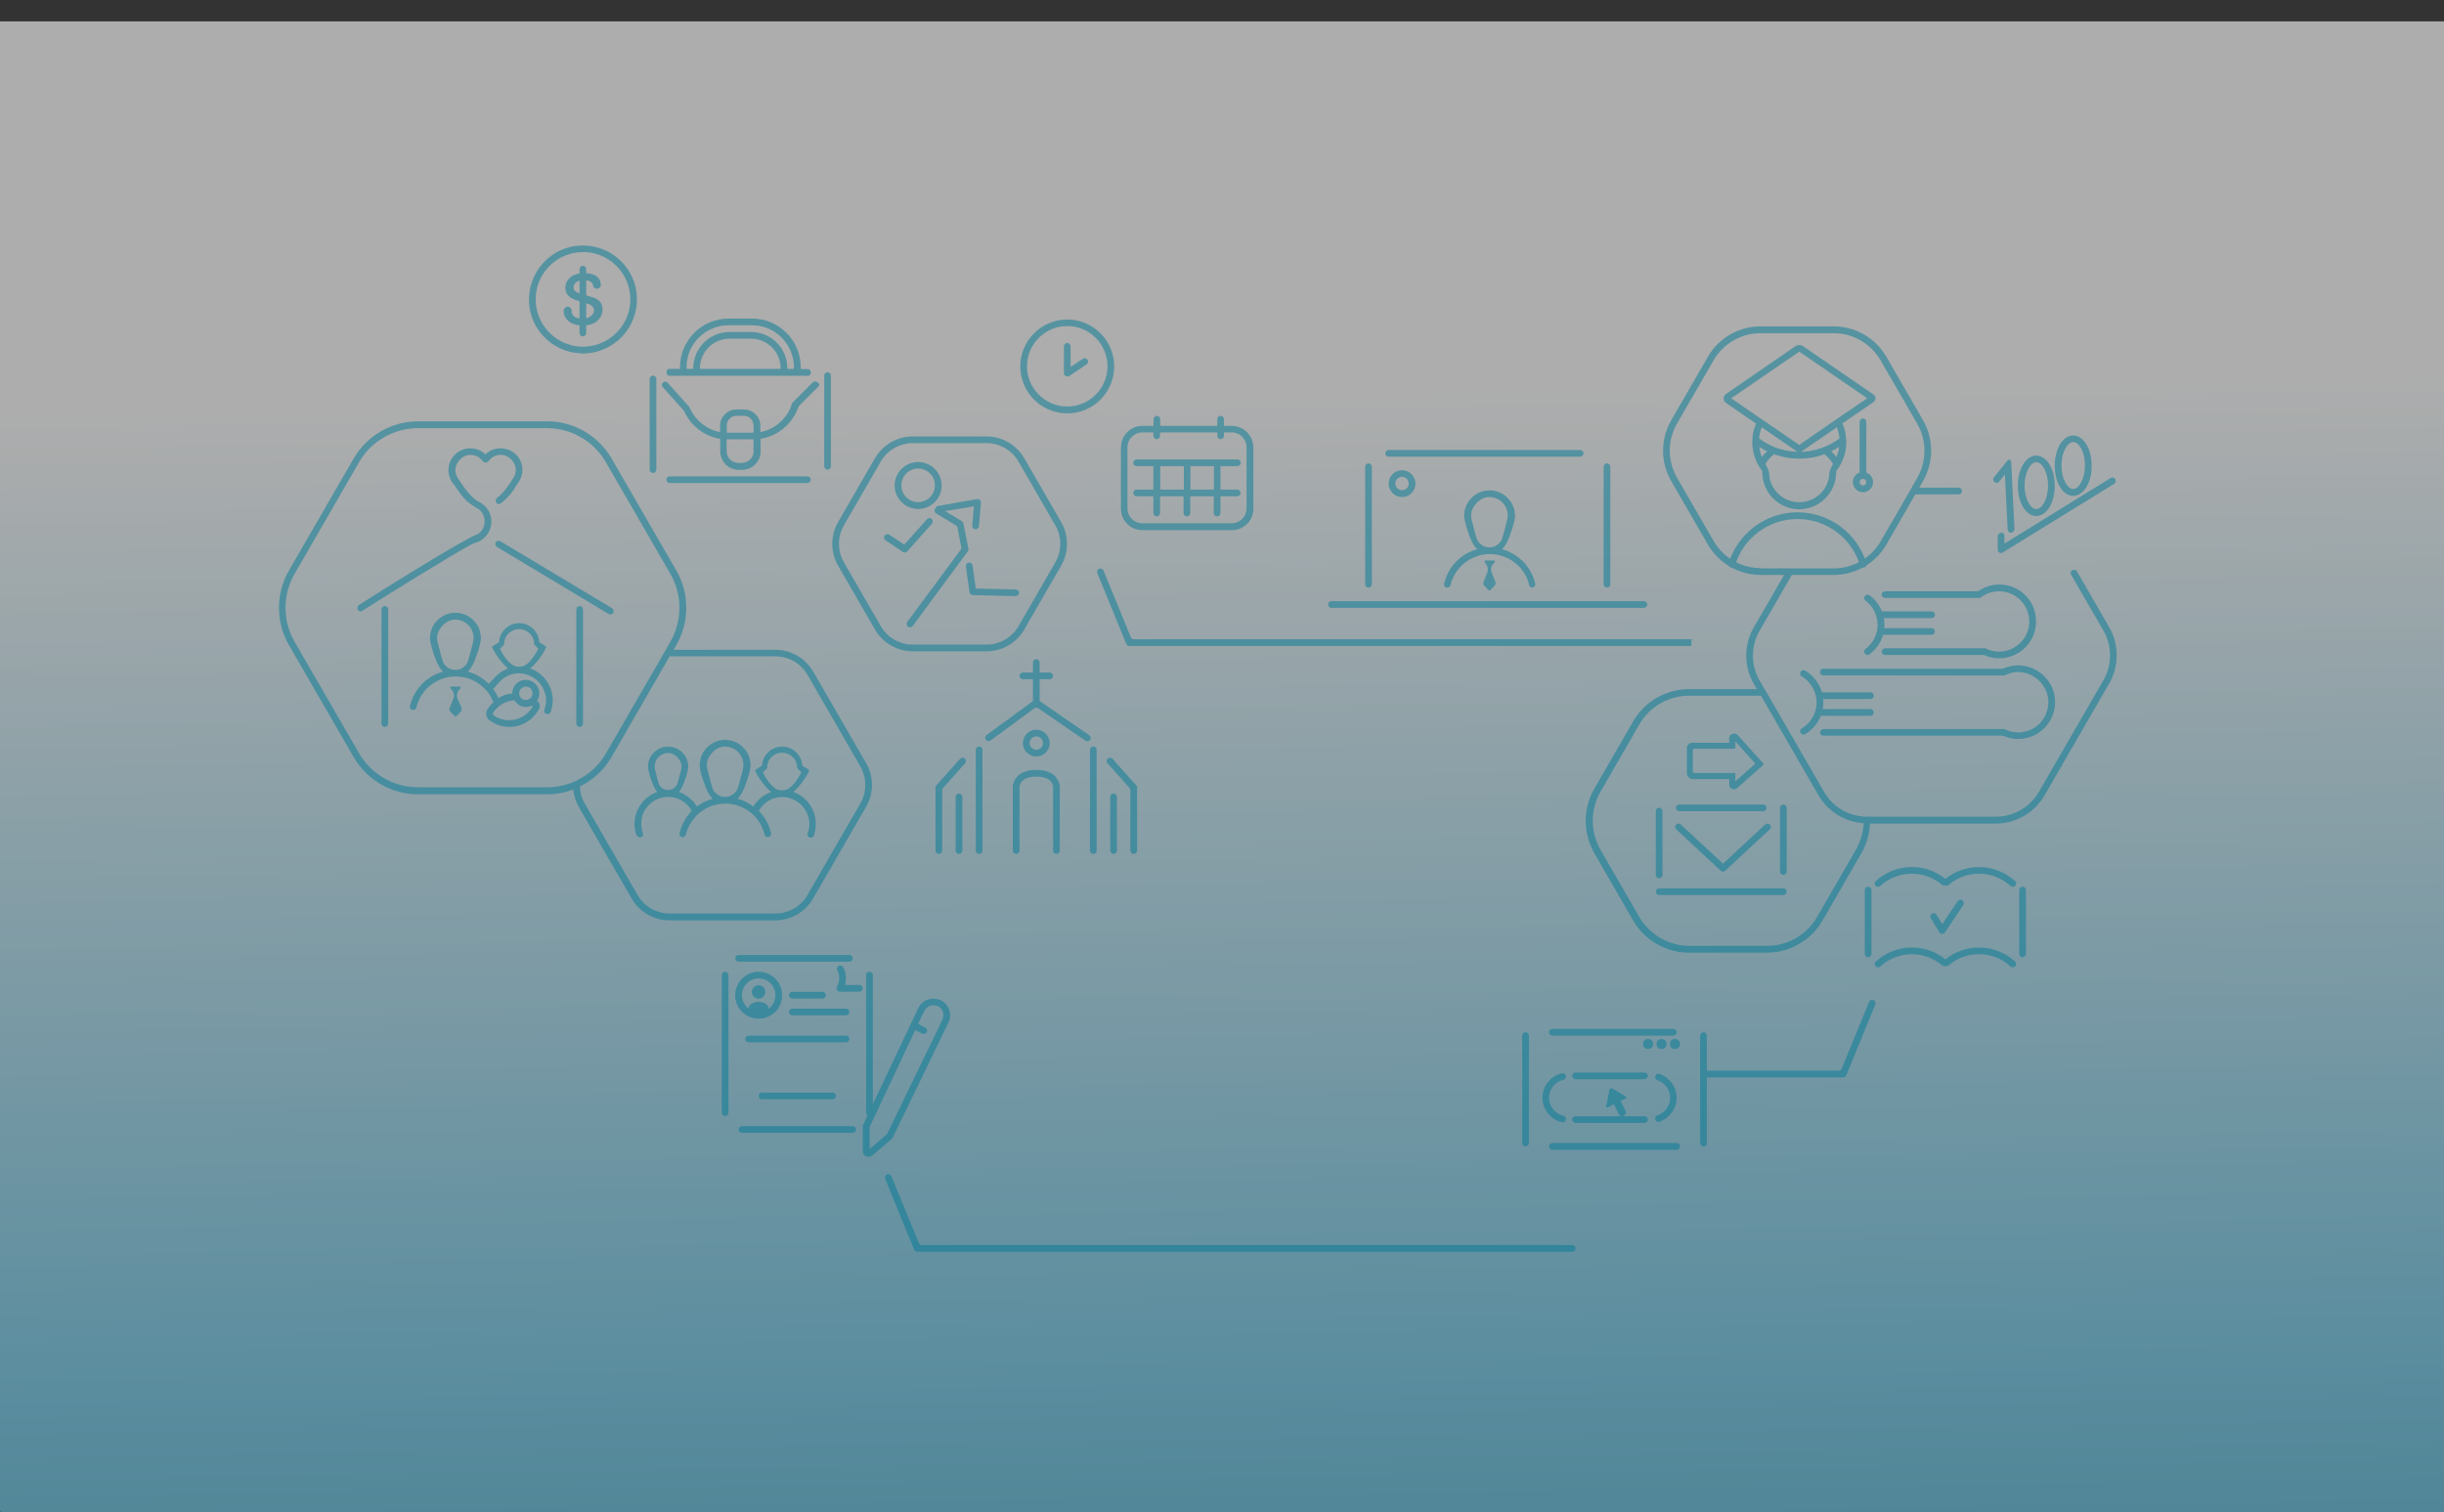 <?xml version="1.0" encoding="utf-8"?>
<!-- Generator: Adobe Illustrator 21.1.0, SVG Export Plug-In . SVG Version: 6.00 Build 0)  -->
<svg version="1.1" xmlns="http://www.w3.org/2000/svg" xmlns:xlink="http://www.w3.org/1999/xlink" x="0px" y="0px"
	 viewBox="0 0 1603 992" style="enable-background:new 0 0 1603 992;" xml:space="preserve">
<rect x="0" y="0" width="1603" height="992" fill="#333333" stroke="none"/>
<style type="text/css">
	.st0{clip-path:url(#SVGID_2_);}
	.st1{opacity:0.6;clip-path:url(#SVGID_4_);fill:url(#SVGID_5_);}
	.st2{opacity:0.3;clip-path:url(#SVGID_4_);}
	.st3{opacity:0.3;}
	.st4{fill:none;}
	.st5{opacity:0.5;}
	.st6{fill:#007996;}
</style>
<g id="Capa_2">
	<g>
		<defs>
			<rect id="SVGID_1_" y="14" width="1603" height="978"/>
		</defs>
		<clipPath id="SVGID_2_">
			<use xlink:href="#SVGID_1_"  style="overflow:visible;"/>
		</clipPath>
		<g class="st0">
			<defs>
				<path id="SVGID_3_" d="M1759.2-599.6V817.9c0,118.3-96.8,215.1-215.1,215.1H126.6C8.3,1033-88.5,936.2-88.5,817.9V-599.6
					c0-118.3,96.8-215.1,215.1-215.1h1417.5C1662.4-814.7,1759.2-717.9,1759.2-599.6z"/>
			</defs>
			<clipPath id="SVGID_4_">
				<use xlink:href="#SVGID_3_"  style="overflow:visible;"/>
			</clipPath>
			
				<linearGradient id="SVGID_5_" gradientUnits="userSpaceOnUse" x1="714.348" y1="171.038" x2="735.35" y2="1614.182" gradientTransform="matrix(1 -1.369496e-03 1.369496e-03 1 -4.443 -1.186)">
				<stop  offset="6.293194e-02" style="stop-color:#FFFFFF"/>
				<stop  offset="0.5" style="stop-color:#77CBE8"/>
				<stop  offset="1" style="stop-color:#007996"/>
			</linearGradient>
			<polygon class="st1" points="2250.9,1417 -822.6,1421.2 -825.6,-764.3 2247.9,-768.5 			"/>
			<g class="st2">
				<defs>
					
						<rect id="SVGID_6_" x="-399.2" y="-949.4" transform="matrix(1 2.537058e-02 -2.537058e-02 1 0.609 -19.748)" class="st3" width="2355.6" height="1927"/>
				</defs>
				<clipPath id="SVGID_7_">
					<use xlink:href="#SVGID_6_"  style="overflow:visible;"/>
				</clipPath>
			</g>
		</g>
	</g>
	<rect class="st4" width="1602" height="1033"/>
	<g>
		<defs>
			<path id="SVGID_8_" d="M1283.5,345.8L951.4,670.3c-84.5,82.6-221.3,81-303.9-3.5L322.9,334.7c-82.6-84.5-81-221.3,3.5-303.9
				l332.2-324.5c84.5-82.6,221.3-81,303.9,3.5l324.5,332.2C1369.7,126.4,1368.1,263.2,1283.5,345.8z"/>
		</defs>
		<clipPath id="SVGID_9_">
			<use xlink:href="#SVGID_8_"  style="overflow:visible;"/>
		</clipPath>
	</g>
	<g class="st5">
		<g>
			<g>
				<path class="st6" d="M700,271.2c-17,0-30.8-13.8-30.8-30.8s13.8-30.8,30.8-30.8s30.8,13.8,30.8,30.8S717,271.2,700,271.2z
					 M700,213.9c-14.6,0-26.4,11.9-26.4,26.4s11.9,26.4,26.4,26.4s26.4-11.9,26.4-26.4S714.6,213.9,700,213.9z"/>
			</g>
			<g>
				<path class="st6" d="M697.8,244.8v-17.6c0-1.2,1-2.2,2.2-2.2l0,0c1.2,0,2.2,1,2.2,2.2v13.5l8-5.3c1-0.7,2.4-0.4,3.1,0.6l0,0
					c0.7,1,0.4,2.4-0.6,3.1l-11.4,7.6C699.7,247.6,697.8,246.5,697.8,244.8z"/>
			</g>
		</g>
		<g>
			<g>
				<path class="st6" d="M807.9,279.4h-5.1V275c0-1.2-1-2.2-2.2-2.2c-1.2,0-2.2,1-2.2,2.2v4.4H761V275c0-1.2-1-2.2-2.2-2.2
					c-1.2,0-2.2,1-2.2,2.2v4.4h-7.3c-7.8,0-14.1,6.3-14.1,14.1v40.2c0,7.8,6.3,14.1,14.1,14.1h58.7c7.8,0,14.1-6.3,14.1-14.1v-40.2
					C822,285.7,815.7,279.4,807.9,279.4z M817.6,333.6c0,5.3-4.3,9.7-9.7,9.7h-58.7c-5.3,0-9.7-4.3-9.7-9.7v-40.2
					c0-5.3,4.3-9.7,9.7-9.7h7.3v2.2c0,1.2,1,2.2,2.2,2.2c1.2,0,2.2-1,2.2-2.2v-2.2h37.5v2.2c0,1.2,1,2.2,2.2,2.2
					c1.2,0,2.2-1,2.2-2.2v-2.2h5.1c5.3,0,9.7,4.3,9.7,9.7V333.6z"/>
				<path class="st6" d="M811.6,305.8c1.2,0,2.2-1,2.2-2.2c0-1.2-1-2.2-2.2-2.2h-66.1c-1.2,0-2.2,1-2.2,2.2c0,1.2,1,2.2,2.2,2.2h11
					c0,0.1,0,0.1,0,0.1v15.3h-11c-1.2,0-2.2,1-2.2,2.2c0,1.2,1,2.2,2.2,2.2h11v10.9c0,1.3,1,2.3,2.2,2.3c1.2,0,2.2-1.1,2.2-2.3
					v-10.9h15.4v10.9c0,1.3,1,2.3,2.2,2.3c1.2,0,2.2-1.1,2.2-2.3v-10.9h15.4v11c0,1.2,1,2.2,2.2,2.2s2.2-1,2.2-2.2v-11h11
					c1.2,0,2.2-1,2.2-2.2c0-1.2-1-2.2-2.2-2.2h-11v-15.4H811.6z M761,321.2v-15.3c0-0.1,0-0.1,0-0.1h15.5c0,0.1,0,0.1,0,0.1v15.3
					H761z M796.2,321.2h-15.4v-15.3c0-0.1,0-0.1,0-0.1h15.4V321.2z"/>
			</g>
		</g>
		<g>
			<path class="st6" d="M534.5,535.6c-1.6-7.5-7.1-13.6-14.2-16.1c5.9-4.8,10.6-13.4,10.4-14.2c0-0.1-0.1-0.2-0.2-0.3
				c-0.7-0.5-3.7-2.4-4.3-2.7c-0.1-2.1-0.7-4.1-1.7-5.8c-0.8-1.3-1.7-2.5-2.9-3.5c-2.3-2-5.3-3.2-8.6-3.2c0,0,0,0,0,0s0,0,0,0
				c0,0,0,0,0,0c-3.3,0-6.3,1.2-8.6,3.2c-1.2,1-2.1,2.2-2.9,3.5c-1,1.7-1.6,3.7-1.7,5.8c-0.6,0.3-3.6,2.3-4.3,2.8
				c-0.1,0.1-0.2,0.1-0.2,0.2c-0.2,0.6,4.5,9.4,10.5,14.3c-4.9,1.7-9,5.1-11.7,9.5c-3.1-2.3-6.6-4.1-10.3-5.1
				c2.5-2.5,4.2-6.2,5.7-10.7c0.2-0.5,2.8-7.6,2.8-11.2c0-9.2-7.5-16.7-16.7-16.7s-16.7,7.5-16.7,16.7c0,3.5,2.6,10.6,2.8,11.2
				c1.5,4.5,3.2,8.2,5.7,10.7c-3.8,1.1-7.3,2.8-10.3,5.1c-2.7-4.4-6.8-7.8-11.8-9.5c1.6-1.9,2.8-4.6,3.9-7.8c0.1-0.4,2.2-6,2.2-8.8
				c0-7.3-5.9-13.2-13.2-13.2c-7.3,0-13.2,5.9-13.2,13.2c0,2.8,2.1,8.4,2.2,8.8c1.1,3.2,2.3,5.9,3.9,7.8c-7.3,2.5-13,8.9-14.5,16.6
				c-0.8,4-0.4,7.8,0.7,11.2c0.4,1.1,1.4,1.9,2.5,1.9h0.1c1.4,0,2.2-1.4,1.8-2.7c-1-2.8-1.4-5.9-0.9-9.2c1.2-7.4,7.3-13.3,14.7-14.4
				c7.8-1.2,14.8,2.8,18.2,9c-3.9,4-6.7,9-8,14.6c-0.3,1.3,0.7,2.6,2,2.6h0.1c1,0,1.9-0.7,2.1-1.8c1-4,2.9-7.7,5.5-10.8
				c1.1-1.3,2.3-2.5,3.6-3.5c4.6-3.7,10.4-5.9,16.7-5.9s12.1,2.2,16.7,5.9c1.3,1.1,2.5,2.2,3.6,3.5c2.6,3.1,4.5,6.8,5.5,10.9
				c0.2,1,1,1.7,2,1.7c1.5,0,2.6-1.4,2.2-2.8c-1.3-5.5-4.1-10.5-8-14.4c3-5.5,8.8-9.2,15.4-9.2c0,0,0,0,0,0c0.4,0,0.7,0,1.1,0.1
				c0.4,0,0.8,0,1.2,0.1c0.6,0.1,1.3,0.2,1.9,0.4c0.1,0,0.2,0,0.3,0.1c4.2,1.1,7.7,3.7,10.1,7.2l0,0c1.4,2,2.4,4.4,2.9,6.9
				c0.6,3.3,0.2,6.4-0.9,9.2c-0.5,1.3,0.5,2.7,1.9,2.7h0.3c0.9,0,1.7-0.5,2-1.4C535.1,544.1,535.5,540,534.5,535.6z M438.1,518.3
				c-2.5,0-4.7-1.5-5.8-3.6c-0.5-0.9-2.3-8.2-2.7-9.9c-0.1-0.6-0.2-1.3-0.2-2c0-4.8,3.9-8.7,8.7-8.8c2.4,0,4.6,1.1,6.2,2.8
				c2.9,3.1,3,5.7,2.5,8c-0.4,1.7-2.3,9-2.7,9.9C442.8,516.9,440.7,518.3,438.1,518.3z M475.6,522.8c-3.5,0-6.5-2-8-4.9
				c-0.6-1.2-3.2-11.2-3.7-13.4c-0.7-3.2-0.5-6.7,3.5-11c2.1-2.2,4.9-3.7,8-3.7c6.7-0.1,12.2,5.3,12.2,12c0,0.9-0.1,1.8-0.3,2.7
				c-0.5,2.3-3.1,12.2-3.7,13.4C482,520.8,479,522.8,475.6,522.8z M511.6,518.4c-5.1-0.5-9.7-8.5-11.2-11.7l2.8-2.8l0-0.9
				c0,0,0,0,0,0c0-0.1,0-0.1,0-0.2c0.1-1.4,0.5-2.8,1.2-4c0.6-1,1.3-1.9,2.2-2.6c1.7-1.5,4-2.4,6.4-2.4c2.5,0,4.7,0.9,6.4,2.4
				c0.9,0.7,1.6,1.6,2.2,2.6c0.7,1.2,1.1,2.5,1.2,4c0,0.1,0,0.1,0,0.2c0,0,0,0,0,0l0,0.9l2.8,2.8c-1.6,3.1-6.2,11.2-11.2,11.7
				c-0.4,0-0.9,0.1-1.4,0.1C512.5,518.5,512.1,518.4,511.6,518.4z"/>
		</g>
		<g>
			<g>
				<g>
					<path class="st6" d="M1036.4,299.6H910.8c-1.2,0-2.2-1-2.2-2.2l0,0c0-1.2,1-2.2,2.2-2.2h125.6c1.2,0,2.2,1,2.2,2.2l0,0
						C1038.6,298.6,1037.6,299.6,1036.4,299.6z"/>
				</g>
				<g>
					<path class="st6" d="M1078.2,398.8H873.3c-1.2,0-2.2-1-2.2-2.2v0c0-1.2,1-2.2,2.2-2.2h204.9c1.2,0,2.2,1,2.2,2.2v0
						C1080.4,397.8,1079.4,398.8,1078.2,398.8z"/>
				</g>
				<g>
					<path class="st6" d="M897.6,385.5L897.6,385.5c-1.2,0-2.2-1-2.2-2.2v-77.1c0-1.2,1-2.2,2.2-2.2l0,0c1.2,0,2.2,1,2.2,2.2v77.1
						C899.8,384.6,898.8,385.5,897.6,385.5z"/>
				</g>
				<g>
					<path class="st6" d="M1054,385.5L1054,385.5c-1.2,0-2.2-1-2.2-2.2v-77.1c0-1.2,1-2.2,2.2-2.2l0,0c1.2,0,2.2,1,2.2,2.2v77.1
						C1056.2,384.6,1055.2,385.5,1054,385.5z"/>
				</g>
			</g>
			<g>
				<g>
					<g>
						<g>
							<path class="st6" d="M1006.9,382.7c-1.3-5.5-4.1-10.5-8-14.4c0,0-3.3-3-3.4-2.9c0,0,0,0,0,0c-3.1-2.3-6.6-4.1-10.3-5.1
								c2.5-2.5,4.2-6.2,5.7-10.7c0.2-0.5,2.8-7.6,2.8-11.2c0-9.2-7.5-16.7-16.7-16.7c-9.2,0-16.7,7.5-16.7,16.7
								c0,3.5,2.6,10.6,2.8,11.2c1.5,4.5,3.2,8.2,5.7,10.7c-3.8,1.1-7.3,2.8-10.3,5.1c0,0,0,0,0-0.1l-3.3,3c0,0,0,0,0,0
								c-3.9,4-6.7,9-8,14.6c-0.3,1.3,0.7,2.6,2,2.6h0.1c1,0,1.9-0.7,2.1-1.8c1-4,2.9-7.7,5.5-10.8c1.1-1.3,2.3-2.5,3.6-3.5
								c4.6-3.7,10.4-5.9,16.7-5.9s12.1,2.2,16.7,5.9c1.3,1.1,2.5,2.2,3.6,3.5c2.6,3.1,4.5,6.8,5.5,10.9c0.2,1,1,1.7,2,1.7
								C1006.2,385.5,1007.3,384.2,1006.9,382.7z M976.9,359.1c-3.5,0-6.5-2-8-4.9c-0.6-1.2-3.2-11.2-3.7-13.4
								c-0.7-3.2-0.5-6.7,3.5-11c2.1-2.2,4.9-3.7,8-3.7c6.7-0.1,12.2,5.3,12.2,12c0,0.9-0.1,1.8-0.3,2.7c-0.5,2.3-3.1,12.2-3.7,13.4
								C983.3,357.1,980.4,359.1,976.9,359.1z"/>
						</g>
					</g>
					<path class="st6" d="M975.4,375.9l-2.4,6c-0.3,0.8-0.1,1.8,0.5,2.4l2.9,2.9c0.3,0.3,0.7,0.3,1,0l2.8-2.8
						c0.7-0.7,0.9-1.8,0.6-2.7l-2.4-6c-0.8-2.1-0.4-4.5,1.3-6.2l0.6-0.6c0.4-0.4,0.1-1.2-0.5-1.2h-5.5c-0.6,0-0.9,0.7-0.5,1.2
						l0.5,0.5C975.8,371.2,976.3,373.7,975.4,375.9z"/>
				</g>
			</g>
			<g>
				<path class="st6" d="M919.6,326.1c-4.9,0-8.8-4-8.8-8.8c0-4.9,4-8.8,8.8-8.8s8.8,4,8.8,8.8C928.4,322.1,924.5,326.1,919.6,326.1
					z M919.6,312.8c-2.4,0-4.4,2-4.4,4.4c0,2.4,2,4.4,4.4,4.4s4.4-2,4.4-4.4C924,314.8,922,312.8,919.6,312.8z"/>
			</g>
		</g>
		<g>
			<g>
				<path class="st6" d="M1359.8,325.3c-6.8,0-12.1-8.7-12.1-19.8c0-11.1,5.3-19.8,12.1-19.8s12.1,8.7,12.1,19.8
					C1372,316.6,1366.6,325.3,1359.8,325.3z M1359.8,290c-3.6,0-7.7,6.3-7.7,15.4c0,9.1,4.1,15.4,7.7,15.4c3.6,0,7.7-6.3,7.7-15.4
					C1367.6,296.4,1363.5,290,1359.8,290z"/>
			</g>
			<g>
				<path class="st6" d="M1335.6,338.5c-6.8,0-12.1-8.7-12.1-19.8s5.3-19.8,12.1-19.8c6.8,0,12.1,8.7,12.1,19.8
					S1342.4,338.5,1335.6,338.5z M1335.6,303.2c-3.6,0-7.7,6.3-7.7,15.4s4.1,15.4,7.7,15.4c3.6,0,7.7-6.3,7.7-15.4
					S1339.3,303.2,1335.6,303.2z"/>
			</g>
			<g>
				<path class="st6" d="M1319.1,349.5c-1.2,0.1-2.2-0.9-2.3-2.1l-1.8-36.1l-3.8,4.7c-0.8,1-2.2,1.1-3.1,0.3l0,0
					c-0.9-0.8-1.1-2.1-0.3-3.1l8.9-11.1c0.8-1,2.4-0.5,2.4,0.8l2.2,44.1C1321.2,348.4,1320.3,349.4,1319.1,349.5L1319.1,349.5z"/>
			</g>
			<g>
				<path class="st6" d="M1313.5,362.5c-1.4,0.9-3.2-0.1-3.2-1.8V352c0-1.4,1.1-2.5,2.5-2.5l0,0c1,0,1.9,0.8,1.9,1.9v5.2l69.8-43.1
					c1-0.6,2.2-0.3,2.8,0.7l0.1,0.1c0.7,1.1,0.3,2.4-0.7,3.1L1313.5,362.5z"/>
			</g>
		</g>
		<g>
			<g>
				<path class="st6" d="M1179,340.5c19.2,0,35.5,12.7,41,30.2c0.3,0.9,1.1,1.6,2.1,1.6h0c1.5,0,2.5-1.4,2.1-2.9
					c-6-19.3-24-33.3-45.2-33.3c-21.3,0-39.4,14.2-45.3,33.7c-0.4,1.2,0.6,2.5,1.9,2.5h0.1c1.1,0,2-0.7,2.4-1.8
					C1143.6,353.1,1159.8,340.5,1179,340.5z"/>
			</g>
			<path class="st6" d="M1210.4,284.3c-0.4-2.3-1.1-4.5-2-6.5l20.4-14c1.8-1.2,1.8-3.8,0-5l-46.2-31.7c-1.5-1-3.5-1-5,0l-45.6,31.4
				c-2,1.4-2,4.4,0,5.8l19.8,13.6c-0.9,2.1-1.6,4.3-2,6.5c-0.1,0.6-0.2,1.3-0.3,1.9c-0.1,1.2-0.2,2.4-0.2,3.6
				c0,5.2,1.3,10.1,3.5,14.4c0.8,1.5,1.8,3,2.8,4.4c0.1,0.1,0.2,0.3,0.3,0.4c0,0.3,0,0.5,0,0.8c0,13.4,10.9,24.2,24.2,24.2
				s24.2-10.9,24.2-24.2c0-0.3,0-0.5,0-0.8c0.1-0.1,0.2-0.3,0.3-0.4c1.1-1.4,2-2.8,2.8-4.4c2.3-4.3,3.6-9.1,3.6-14.3
				c0,0,0-0.1,0-0.1C1210.9,287.9,1210.7,286.1,1210.4,284.3z M1155.6,299.8c-0.9-2.1-1.4-4.3-1.7-6.6c1.7,1.1,3.4,2.1,5.2,2.9
				C1157.8,297.2,1156.6,298.4,1155.6,299.8z M1153.8,287.6c0.2-2.6,0.8-5,1.7-7.3l23.4,16.1c-3.6-0.1-7.2-0.7-10.5-1.6
				c-1.9-0.5-3.7-1.1-5.5-1.9C1159.6,291.5,1156.6,289.7,1153.8,287.6z M1199.9,309.7c0,1.4-0.2,2.8-0.4,4.1
				c-1.9,9-9.9,15.7-19.4,15.7s-17.5-6.7-19.4-15.7c-0.3-1.3-0.4-2.7-0.4-4.1c0-0.6-1.3-3.3-2.4-5.4c1.5-2.4,3.5-4.5,5.7-6.3
				c5.2,1.9,10.7,2.9,16.5,2.9s11.4-1,16.5-2.9c2.2,1.8,4.2,3.9,5.7,6.3C1201.2,306.3,1199.9,309.1,1199.9,309.7z M1204.5,299.8
				c-1-1.3-2.2-2.6-3.4-3.7c1.8-0.9,3.5-1.8,5.2-2.9C1206,295.4,1205.4,297.7,1204.5,299.8z M1197.3,292.9c-1.8,0.8-3.6,1.4-5.5,1.9
				c-3.4,0.9-6.9,1.5-10.5,1.6l23.5-16.1c0.9,2.3,1.5,4.8,1.7,7.4C1203.6,289.7,1200.5,291.5,1197.3,292.9z M1206.3,273.8l-3.6,2.5
				l-22.6,15.6l-22.6-15.5l-3.7-2.5l-18.3-12.6l44.6-30.6l44.6,30.6L1206.3,273.8z"/>
			<g>
				<path class="st6" d="M1221.9,314.1L1221.9,314.1c-1.2,0-2.2-1-2.2-2.2v-35.2c0-1.2,1-2.2,2.2-2.2l0,0c1.2,0,2.2,1,2.2,2.2v35.2
					C1224.1,313.1,1223.1,314.1,1221.9,314.1z"/>
			</g>
			<g>
				<path class="st6" d="M1223.2,322.8c-4.6,0.9-8.7-3.1-7.8-7.8c0.5-2.6,2.6-4.7,5.2-5.2c4.6-0.9,8.7,3.1,7.8,7.8
					C1227.9,320.1,1225.8,322.3,1223.2,322.8z M1221.9,314.1c-1.2,0-2.2,1-2.2,2.2s1,2.2,2.2,2.2c1.2,0,2.2-1,2.2-2.2
					S1223.1,314.1,1221.9,314.1z"/>
			</g>
		</g>
		<g>
			<g>
				<path class="st6" d="M428.3,310.3L428.3,310.3c-1.2,0-2.2-1-2.2-2.2v-59.5c0-1.2,1-2.2,2.2-2.2l0,0c1.2,0,2.2,1,2.2,2.2v59.5
					C430.5,309.3,429.5,310.3,428.3,310.3z"/>
			</g>
			<g>
				<path class="st6" d="M542.8,308.1L542.8,308.1c-1.2,0-2.2-1-2.2-2.2v-59.5c0-1.2,1-2.2,2.2-2.2l0,0c1.2,0,2.2,1,2.2,2.2v59.5
					C545,307.1,544,308.1,542.8,308.1z"/>
			</g>
			<g>
				<path class="st6" d="M439.3,316.9h90.3c1.2,0,2.2-1,2.2-2.2l0,0c0-1.2-1-2.2-2.2-2.2h-90.3c-1.2,0-2.2,1-2.2,2.2l0,0
					C437.1,315.9,438.1,316.9,439.3,316.9z"/>
				<path class="st6" d="M525.2,241.6v-0.7c0-17.6-14.3-31.9-31.9-31.9h-15.4c-17.6,0-31.9,14.3-31.9,31.9v0.7
					c0,0.2-0.2,0.4-0.4,0.4h-6.6c-1,0-1.8,0.8-1.8,1.8v0.9c0,1,0.8,1.8,1.8,1.8h7h4.4h4.4h4.4H512h4.4h4.4h4.4h4.8
					c1,0,1.8-0.8,1.8-1.8v-0.5c0-1.2-1-2.1-2.1-2.1h-4.1C525.4,242,525.2,241.8,525.2,241.6z M459.1,241.6L459.1,241.6
					c0-10.7,8.7-19.4,19.4-19.4h14.1c10.7,0,19.4,8.7,19.4,19.4v0c0,0.2-0.2,0.4-0.4,0.4h-52C459.3,242,459.1,241.8,459.1,241.6z
					 M516.4,241.6L516.4,241.6c0-13.2-10.6-23.8-23.8-23.8h-14.1c-13.1,0-23.8,10.6-23.8,23.8v0c0,0.2-0.2,0.4-0.4,0.4h-3.6
					c-0.2,0-0.4-0.2-0.4-0.4v-0.7c0-15.2,12.3-27.5,27.5-27.5h15.4c15.2,0,27.5,12.3,27.5,27.5v0.7c0,0.2-0.2,0.4-0.4,0.4h-3.6
					C516.6,242,516.4,241.8,516.4,241.6z"/>
				<path class="st6" d="M536.1,250.8c-0.8-0.8-2.2-0.8-3,0l-8.1,8.1l-5,5c-0.2,0.2-0.4,0.5-0.5,0.8c-0.4,1.2-0.8,2.3-1.3,3.5
					c-3.6,7.8-10.8,13.6-19.5,15.3l0-4.2c0-0.1,0-0.3,0-0.4c-0.1-1.5-0.4-3-1.1-4.3c-1.7-3.5-5.4-6-9.6-6H483c-4.2,0-7.8,2.5-9.6,6
					c-0.6,1.3-1,2.7-1.1,4.3c0,0.1,0,0.3,0,0.4l0,4.2c-7-1.3-13.1-5.4-17.1-11c-1.1-1.5-2-3.2-2.8-4.9c-0.2-0.4-0.4-0.7-0.6-1
					l-5.8-6.5l-8.1-9c-0.8-0.9-2.1-1-3-0.2l-0.2,0.2c-0.8,0.7-0.9,2-0.1,2.8l13.5,15c0.3,0.3,0.5,0.7,0.7,1
					c4.3,9.4,13.1,16.3,23.6,18l0,8.2c0,6.7,5.4,12.1,12.1,12.1h2.3c6.7,0,12.1-5.4,12.1-12.1l0-8.2c11.6-1.9,21.1-10.1,24.8-21
					c0.1-0.2,0.2-0.3,0.3-0.5c1.4-1.4,9.8-9.8,12.9-12.9c0.6-0.6,0.6-1.6,0-2.2L536.1,250.8z M494.3,296c0,4.2-3.4,7.7-7.7,7.7h-2.3
					c-4.2,0-7.7-3.4-7.7-7.7v-7.8c0.2,0,0.5,0,0.7,0h16.2c0.2,0,0.5,0,0.7,0V296z M494.3,279.4v4.5h-17.6v-4.5v-0.3
					c0-1.6,0.6-3,1.5-4.1c1.2-1.3,2.8-2.2,4.7-2.2h5.1c1.9,0,3.6,0.9,4.7,2.2c0.9,1.1,1.5,2.5,1.5,4.1V279.4z"/>
			</g>
		</g>
		<g>
			<g>
				<path class="st6" d="M382.4,231.9c-0.7,0-1.5,0-2.2-0.1c-9.4-0.6-18.1-4.8-24.4-11.9c-6.3-7.1-9.4-16.2-8.8-25.6
					c0.6-9.4,4.8-18.1,11.9-24.4c7.1-6.3,16.2-9.4,25.6-8.8c9.4,0.6,18.1,4.8,24.4,11.9c6.3,7.1,9.4,16.2,8.8,25.6
					c-0.6,9.4-4.8,18.1-11.9,24.4C399.2,228.7,391,231.9,382.4,231.9z M382.3,165.4c-16.2,0-29.9,12.7-30.9,29.1
					c-1,17.1,12,31.8,29.1,32.9c17,1,31.8-12,32.9-29.1c1-17.1-12-31.8-29.1-32.9C383.6,165.4,382.9,165.4,382.3,165.4z"/>
			</g>
			<path class="st6" d="M394.5,199.5c-0.4-1-1.1-1.8-2.1-2.6c-0.7-0.5-1.3-0.9-1.9-1.2c-0.6-0.3-2.3-0.8-4.9-1.6l-1.9-0.6l-2.6-0.8
				c-1.8-0.5-3-1.1-3.8-1.7c-0.8-0.6-1.1-1.5-1.1-2.5c0-1.3,0.6-2.4,1.7-3.3c1.2-0.9,2.8-1.4,5-1.4c1.8,0,3.3,0.3,4.4,0.9
				c1,0.6,1.5,1.4,1.6,2.3c0,0,0,0.1,0,0.1c0,0,0,0,0,0c0,0,0,0.1,0,0.1l0,0.1l0,0c0.3,1.3,1.5,2.3,2.9,2.1c1.2-0.1,2.1-1,2.3-2.1
				c0,0,0.3-3.2-2.3-5.6c-1.8-1.6-4.6-2.5-8.6-2.5c-4.1,0-7.2,1-9.3,2.9c-2.1,1.9-3.1,4.2-3.1,6.7c0,3.7,2.1,6.3,6.4,7.9l3.7,1.2
				l1.8,0.6l2.8,0.8c2.7,0.8,4.1,2.3,4.1,4.3c0,1.5-0.7,2.8-2.1,3.8c-1.4,1.1-3.2,1.6-5.5,1.6c-2.5,0-4.3-0.5-5.4-1.4
				c-1.1-0.9-1.6-2.1-1.6-3.5c0,0-0.1-0.3-0.1-0.3c0-1.5-1.2-2.6-2.6-2.6s-2.6,1.2-2.6,2.6c0,0.1,0,0.3,0,0.3c0,1.8,0.5,3.5,1.6,4.9
				c1,1.4,2.5,2.5,4.2,3.3c1.8,0.8,4,1.2,6.7,1.2c4.2,0,7.4-1,9.7-3.1c2.2-2.1,3.3-4.7,3.3-7.7C395.2,201.7,395,200.5,394.5,199.5z"
				/>
			<g>
				<path class="st6" d="M382.3,220.7L382.3,220.7c-1.2,0-2.2-1-2.2-2.2v-41.9c0-1.2,1-2.2,2.2-2.2l0,0c1.2,0,2.2,1,2.2,2.2v41.9
					C384.5,219.7,383.5,220.7,382.3,220.7z"/>
			</g>
		</g>
		<g>
			<g>
				<path class="st6" d="M342.3,305c-1.2-5.2-5.4-9.3-10.6-10.5c-5.1-1.2-10,0.4-13.3,3.6h0c-3.3-3.2-8.1-4.8-13.3-3.6
					c-5.2,1.2-9.4,5.4-10.6,10.6c-1.2,5.1,0.4,9.9,3.6,13.2l0,0c2,3.1,4.4,6.7,7.2,9.6c1.9,2,7.2,5.4,7.8,5.7
					c2.7,1.2,4.3,4.2,4.7,7.4c0.4,3.5-1.1,6.8-3.6,8.9c-0.5,0.4-3.7,1.7-4.7,2.2c-1.9,1-4.2,2.3-6.8,3.7c-18.2,10.2-49.8,30-67.2,41
					c-1.1,0.7-1.4,2.2-0.7,3.3l0,0.1c0.6,0.9,1.8,1.2,2.7,0.6c22.4-14.2,54.9-34.3,70.3-42.9c1.3-0.7,2.6-1.4,4-1.8
					c6.7-1.9,11.2-8.4,10.4-15.6c-0.6-5.6-4.5-9.8-9.3-11.9h0c-1.8-1.2-4.1-3.4-6.3-6c-1.9-2.2-6.8-9.4-7.3-10.9
					c-0.8-2.2-1-4.7,0.5-7.6c1.7-3.3,5-5.6,8.7-5.7c3.3,0,6.2,1.6,8,4c1,1.4,3,1.4,4,0c1.8-2.4,4.7-4,8-4c3.7,0,7,2.4,8.7,5.7
					c1.5,2.8,1.3,5.3,0.5,7.6c-0.5,1.5-5.6,8.9-7.4,10.9c-1.5,1.7-3,3.1-4,3.8c-0.7,0.6-1.2,1.4-1.2,2.3c0,1.5,1.7,2.5,3,1.7
					c3.4-2.2,8-7.1,10.7-12.2l0,0C341.7,314.7,343.5,310.1,342.3,305z"/>
			</g>
			<g>
				<path class="st6" d="M399.2,402.8l-73.3-44c-1-0.6-1.4-2-0.8-3l0,0c0.6-1,2-1.4,3-0.8l73.3,44c1,0.6,1.4,2,0.8,3l0,0
					C401.6,403.1,400.2,403.4,399.2,402.8z"/>
			</g>
			<g>
				<path class="st6" d="M252.4,476.9L252.4,476.9c-1.2,0-2.2-1-2.2-2.2v-74.9c0-1.2,1-2.2,2.2-2.2h0c1.2,0,2.2,1,2.2,2.2v74.9
					C254.6,475.9,253.6,476.9,252.4,476.9z"/>
			</g>
			<g>
				<path class="st6" d="M380.2,476.9L380.2,476.9c-1.2,0-2.2-1-2.2-2.2v-74.9c0-1.2,1-2.2,2.2-2.2l0,0c1.2,0,2.2,1,2.2,2.2v74.9
					C382.4,475.9,381.4,476.9,380.2,476.9z"/>
			</g>
			<g>
				<path class="st6" d="M300.1,458.4c-0.8-2.1-0.4-4.5,1.3-6.2l0.6-0.6c0.4-0.4,0.1-1.2-0.5-1.2h-5.5c-0.6,0-0.9,0.7-0.5,1.2
					l0.5,0.5c1.7,1.7,2.2,4.2,1.3,6.4l-2.4,6c-0.3,0.8-0.1,1.8,0.5,2.4l2.9,2.9c0.3,0.3,0.7,0.3,1,0l2.8-2.8
					c0.7-0.7,0.9-1.8,0.6-2.7L300.1,458.4z"/>
				<path class="st6" d="M352.2,459.8c1-1.4,1.5-3.1,1.5-5c0-3-1.5-5.6-3.8-7.2c-1.4-1-3.2-1.6-5.1-1.6c-4.9,0-8.8,4-8.8,8.8
					c0,0,0,0.1,0,0.1c-3.3,0.3-6.4,1.4-9.1,3.1c-1.5-3.5-3.6-6.7-6.3-9.4c0,0-3.3-3-3.4-2.9c0,0,0,0,0,0c-3.1-2.3-6.6-4.1-10.3-5.1
					c2.5-2.5,4.2-6.2,5.7-10.7c0.2-0.5,2.8-7.6,2.8-11.2c0-9.2-7.5-16.7-16.7-16.7s-16.7,7.5-16.7,16.7c0,3.5,2.6,10.6,2.8,11.2
					c1.5,4.5,3.2,8.2,5.7,10.7c-3.8,1.1-7.3,2.8-10.3,5.1c0,0,0,0,0-0.1l-3.3,3c0,0,0,0,0,0c-3.9,4-6.7,9-8,14.6
					c-0.3,1.3,0.7,2.6,2,2.6h0.1c1,0,1.9-0.7,2.1-1.8c1-4,2.9-7.7,5.5-10.8c1.1-1.3,2.3-2.5,3.6-3.5c4.6-3.7,10.4-5.9,16.7-5.9
					s12.1,2.2,16.7,5.9c1.3,1.1,2.5,2.2,3.6,3.5c1.9,2.2,3.3,4.7,4.4,7.5c-1.4,1.3-2.7,2.8-3.7,4.4l-0.2,0.3
					c-1.5,2.3-0.8,5.6,1.4,7.2l0.3,0.2c3.6,2.6,8,4.1,12.7,4.1c7.9,0,14.7-4.1,18.6-10.3c0.4-0.6,0.7-1.1,1-1.7
					c0.8-1.6,0.3-3.7-1.1-4.8L352.2,459.8z M298.7,439.5c-3.5,0-6.5-2-8-4.9c-0.6-1.2-3.2-11.2-3.7-13.4c-0.7-3.2-0.5-6.8,3.6-11.1
					c2-2.1,4.8-3.5,7.7-3.6c6.8-0.2,12.3,5.3,12.3,12c0,0.9-0.1,1.8-0.3,2.7c-0.5,2.3-3.1,12.2-3.7,13.4
					C305.1,437.5,302.1,439.5,298.7,439.5z M346.7,450.8c1,0.4,1.8,1.2,2.2,2.1c0.7,1.7,0.5,3.3-0.4,4.5c-0.8,1.1-2.1,1.9-3.6,1.9
					c-2.4,0-4.3-1.9-4.4-4.3c0,0,0-0.1,0-0.1C340.5,451.9,343.5,449.6,346.7,450.8z M333.9,472.5c-3.7,0-7.1-1.2-10-3.1
					c-0.7-0.5-0.8-1.4-0.3-2.1c0.5-0.7,1-1.3,1.5-1.9c1-1.1,2.1-2.1,3.4-3c2.6-1.7,5.6-2.8,8.9-3c1.5,2.6,4.3,4.4,7.6,4.4
					c1.4,0,2.7-0.4,3.9-0.9c0.2,0.2,0.4,0.3,0.6,0.5C346.4,468.8,340.6,472.5,333.9,472.5z"/>
			</g>
			<path class="st6" d="M362,454.6c-1.6-7.5-7.1-13.6-14.2-16.1c5.9-4.8,10.6-13.4,10.4-14.2c0-0.1-0.1-0.2-0.2-0.3
				c-0.7-0.5-3.7-2.4-4.3-2.7c-0.1-2.1-0.7-4.1-1.7-5.8c-0.8-1.3-1.7-2.5-2.9-3.5c-2.3-2-5.3-3.2-8.6-3.2c0,0,0,0,0,0s0,0,0,0
				c0,0,0,0,0,0c-3.3,0-6.3,1.2-8.6,3.2c-1.2,1-2.1,2.2-2.9,3.5c-1,1.7-1.6,3.7-1.7,5.8c-0.6,0.3-3.6,2.3-4.3,2.8
				c-0.1,0.1-0.2,0.1-0.2,0.2c-0.2,0.6,4.5,9.4,10.5,14.3c-4,1.4-7.4,3.9-9.9,7.1l-2.5,2.5c-1.2,1.2-0.8,3.1,0.6,3.8
				c0.8,0.4,1.9,0.2,2.5-0.5l2.8-3.2c0,0,0,0,0,0c3.2-4,8.1-6.6,13.6-6.6c0,0,0,0,0,0c0.4,0,0.7,0,1.1,0.1c0.4,0,0.8,0,1.2,0.1
				c0.6,0.1,1.3,0.2,1.9,0.4c0.1,0,0.2,0,0.3,0.1c4.2,1.1,7.7,3.7,10.1,7.2l0,0c1.4,2,2.4,4.4,2.9,6.9c0.6,3.3,0.2,6.4-0.9,9.2
				c-0.5,1.3,0.5,2.7,1.9,2.7h0.3c0.9,0,1.7-0.5,2-1.4C362.6,463,363,458.9,362,454.6z M341.8,437.3c-0.4,0-0.9,0.1-1.4,0.1
				c-0.4,0-0.9,0-1.3-0.1c-5.1-0.5-9.7-8.5-11.2-11.7l2.8-2.8l0-0.9c0,0,0,0,0,0c0-0.1,0-0.1,0-0.2c0.1-1.4,0.5-2.8,1.2-4
				c0.6-1,1.3-1.9,2.2-2.6c1.7-1.5,4-2.4,6.4-2.4c2.5,0,4.7,0.9,6.4,2.4c0.9,0.7,1.6,1.6,2.2,2.6c0.7,1.2,1.1,2.5,1.2,4
				c0,0.1,0,0.1,0,0.2c0,0,0,0,0,0l0,0.9l2.8,2.8C351.5,428.8,346.9,436.8,341.8,437.3z"/>
		</g>
		<g>
			<g>
				<path class="st6" d="M711.9,485.9L681,464.7c-0.8-0.5-1.8-0.5-2.6,0l-28.7,21.1c-1,0.7-2.4,0.5-3.1-0.5l0,0
					c-0.7-1-0.5-2.4,0.5-3.1l31.3-22.9c0.8-0.6,1.8-0.6,2.6,0l33.4,23c1,0.7,1.3,2.1,0.6,3.1l0,0
					C714.3,486.3,712.9,486.6,711.9,485.9z"/>
			</g>
			<g>
				<path class="st6" d="M642.2,560.2L642.2,560.2c-1.2,0-2.2-1-2.2-2.2v-66.1c0-1.2,1-2.2,2.2-2.2l0,0c1.2,0,2.2,1,2.2,2.2V558
					C644.4,559.2,643.5,560.2,642.2,560.2z"/>
			</g>
			<g>
				<path class="st6" d="M717.1,560.2L717.1,560.2c-1.2,0-2.2-1-2.2-2.2v-66.1c0-1.2,1-2.2,2.2-2.2l0,0c1.2,0,2.2,1,2.2,2.2V558
					C719.3,559.2,718.4,560.2,717.1,560.2z"/>
			</g>
			<g>
				<path class="st6" d="M743.6,560.2"/>
			</g>
			<g>
				<path class="st6" d="M743.6,516.1"/>
			</g>
			<path class="st6" d="M632.8,497.6L632.8,497.6c-0.9-0.8-2.3-0.7-3.1,0.2L613.5,516l0.2,0.2h-0.1V558c0,1.2,1,2.2,2.2,2.2h0
				c1.2,0,2.2-1,2.2-2.2v-39.6c0-0.5,0.2-1.1,0.6-1.5l14.4-16.2C633.8,499.8,633.7,498.4,632.8,497.6z"/>
			<path class="st6" d="M745.9,516l-16.2-18.2c-0.8-0.9-2.2-1-3.1-0.2l0,0c-0.9,0.8-1,2.2-0.2,3.1l14.4,16.2
				c0.4,0.4,0.6,0.9,0.6,1.5V558c0,1.2,1,2.2,2.2,2.2h0c1.2,0,2.2-1,2.2-2.2v-41.9h-0.1L745.9,516z"/>
			<path class="st6" d="M688.5,441.2h-6.6v-6.6c0-1.2-1-2.2-2.2-2.2l0,0c-1.2,0-2.2,1-2.2,2.2v6.6h-6.6c-1.2,0-2.2,1-2.2,2.2l0,0
				c0,1.2,1,2.2,2.2,2.2h6.6v15.4c0,1.2,1,2.2,2.2,2.2l0,0c1.2,0,2.2-1,2.2-2.2v-15.4h6.6c1.2,0,2.2-1,2.2-2.2l0,0
				C690.7,442.2,689.7,441.2,688.5,441.2z"/>
			<g>
				<path class="st6" d="M692.9,560.2L692.9,560.2c-1.2,0-2.2-1-2.2-2.2v-41.9c0-0.7-0.5-6.6-11-6.6s-11,6-11,6.6V558
					c0,1.2-1,2.2-2.2,2.2l0,0c-1.2,0-2.2-1-2.2-2.2v-41.9c0-0.1,0.2-11,15.4-11c15.2,0,15.4,10.9,15.4,11V558
					C695.1,559.2,694.1,560.2,692.9,560.2z"/>
			</g>
			<g>
				<path class="st6" d="M679.7,496.3c-4.9,0-8.8-4-8.8-8.8s4-8.8,8.8-8.8s8.8,4,8.8,8.8S684.6,496.3,679.7,496.3z M679.7,483.1
					c-2.4,0-4.4,2-4.4,4.4s2,4.4,4.4,4.4s4.4-2,4.4-4.4S682.1,483.1,679.7,483.1z"/>
			</g>
			<g>
				<path class="st6" d="M629,560.2L629,560.2c-1.2,0-2.2-1-2.2-2.2v-35.2c0-1.2,1-2.2,2.2-2.2l0,0c1.2,0,2.2,1,2.2,2.2V558
					C631.2,559.2,630.2,560.2,629,560.2z"/>
			</g>
			<g>
				<path class="st6" d="M730.4,560.2L730.4,560.2c-1.2,0-2.2-1-2.2-2.2v-35.2c0-1.2,1-2.2,2.2-2.2l0,0c1.2,0,2.2,1,2.2,2.2V558
					C732.6,559.2,731.6,560.2,730.4,560.2z"/>
			</g>
		</g>
		<g>
			<g>
				<path class="st6" d="M1000.6,752.1L1000.6,752.1c-1.2,0-2.2-1-2.2-2.2v-70.5c0-1.2,1-2.2,2.2-2.2l0,0c1.2,0,2.2,1,2.2,2.2v70.5
					C1002.8,751.1,1001.8,752.1,1000.6,752.1z"/>
			</g>
			<g>
				<path class="st6" d="M1117.3,752.1L1117.3,752.1c-1.2,0-2.2-1-2.2-2.2v-70.5c0-1.2,1-2.2,2.2-2.2l0,0c1.2,0,2.2,1,2.2,2.2v70.5
					C1119.6,751.1,1118.6,752.1,1117.3,752.1z"/>
			</g>
			<g>
				<path class="st6" d="M1097.5,679.4h-79.3c-1.2,0-2.2-1-2.2-2.2v0c0-1.2,1-2.2,2.2-2.2h79.3c1.2,0,2.2,1,2.2,2.2v0
					C1099.7,678.4,1098.7,679.4,1097.5,679.4z"/>
			</g>
			<g>
				<path class="st6" d="M1099.7,754.3h-81.5c-1.2,0-2.2-1-2.2-2.2l0,0c0-1.2,1-2.2,2.2-2.2h81.5c1.2,0,2.2,1,2.2,2.2l0,0
					C1101.9,753.3,1100.9,754.3,1099.7,754.3z"/>
			</g>
			<circle class="st6" cx="1089.8" cy="684.9" r="3.3"/>
			<circle class="st6" cx="1081" cy="684.9" r="3.3"/>
			<circle class="st6" cx="1098.6" cy="684.9" r="3.3"/>
			<g>
				<path class="st6" d="M1016,720.2c0-5.7,4-10.5,9.4-11.8c1-0.2,1.7-1.1,1.7-2.1v0c0-1.4-1.3-2.5-2.6-2.2
					c-7.3,1.7-12.8,8.3-12.8,16.1s5.5,14.4,12.8,16.1c1.4,0.3,2.6-0.8,2.6-2.2v0c0-1-0.7-1.9-1.7-2.1
					C1020,730.7,1016,725.9,1016,720.2z"/>
				<path class="st6" d="M1031.2,734.5L1031.2,734.5c0,1.2,1,2.2,2.2,2.2h45.2c1.2,0,2.2-1,2.2-2.2v0c0-1.2-1-2.2-2.2-2.2h-45.2
					C1032.2,732.3,1031.2,733.3,1031.2,734.5z"/>
				<path class="st6" d="M1031.2,705.8L1031.2,705.8c0,1.2,1,2.2,2.2,2.2h45.2c1.2,0,2.2-1,2.2-2.2v0c0-1.2-1-2.2-2.2-2.2h-45.2
					C1032.2,703.6,1031.2,704.6,1031.2,705.8z"/>
				<path class="st6" d="M1099.7,720.2c0-7.3-4.8-13.5-11.3-15.7c-1.4-0.5-2.8,0.7-2.8,2.1l0,0c0,0.9,0.6,1.8,1.5,2.1
					c4.8,1.6,8.3,6.2,8.3,11.5c0,5.3-3.5,9.9-8.3,11.5c-0.9,0.3-1.5,1.1-1.5,2.1l0,0c0,1.5,1.4,2.6,2.8,2.1
					C1095,733.6,1099.7,727.4,1099.7,720.2z"/>
			</g>
			<path class="st6" d="M1055.6,715l-2.1,10.6c-0.1,0.7,0.6,1.2,1.2,0.9l3.8-2.1l3.3,6.6c0.6,1.1,1.9,1.6,3,1l0.4-0.2
				c1.1-0.5,1.5-1.8,1-2.9l-3.3-6.7l3.3-1.4c0.6-0.3,0.7-1.2,0.1-1.5l-8.8-5.2C1056.8,713.7,1055.8,714.2,1055.6,715z"/>
		</g>
		<g>
			<g>
				<path class="st6" d="M602.2,333.9c-8.5,0-15.4-6.9-15.4-15.4c0-8.5,6.9-15.4,15.4-15.4c8.5,0,15.4,6.9,15.4,15.4
					C617.7,326.9,610.8,333.9,602.2,333.9z M602.2,307.4c-6.1,0-11,4.9-11,11c0,6.1,4.9,11,11,11c6.1,0,11-4.9,11-11
					C613.3,312.4,608.3,307.4,602.2,307.4z"/>
			</g>
			<g>
				<path class="st6" d="M592.2,362.1l-11.4-7.6c-1-0.7-1.3-2-0.6-3.1l0,0c0.7-1,2-1.3,3.1-0.6l9.8,6.5l14.9-16.7
					c0.8-0.9,2.2-1,3.1-0.2l0,0c0.9,0.8,1,2.2,0.2,3.1l-16.2,18.2C594.4,362.6,593.1,362.7,592.2,362.1z"/>
			</g>
			<g>
				<path class="st6" d="M666.1,391.1l-28.1-0.7c-1.1,0-2-0.8-2.1-1.9l-2.4-16.9c-0.2-1.2,0.7-2.3,1.9-2.5l0,0
					c1.2-0.2,2.3,0.7,2.5,1.9l2.1,15.1l26.3,0.6c1.2,0,2.2,1,2.1,2.3l0,0C668.3,390.2,667.3,391.1,666.1,391.1z"/>
			</g>
			<path class="st6" d="M613.9,332.8l-0.6,1c-0.6,1.1-0.3,2.4,0.8,3.1l12.9,7.8c0.5,0.3,0.9,0.9,1,1.5l2.5,12.7
				c0.1,0.6,0,1.3-0.4,1.8l-35,47.3c-0.7,1-0.5,2.4,0.5,3.1l0,0c1,0.7,2.4,0.5,3.1-0.5l36.1-48.9c0.4-0.5,0.5-1.1,0.4-1.8l-3.3-16.5
				c-0.1-0.6-0.5-1.1-1-1.5l-11-6.6c0,0,0,0,0,0l18.9-3.1l-1.1,12.6c-0.1,1.2,0.8,2.3,2,2.4h0c1.2,0.1,2.3-0.8,2.4-2l1.3-15.4
				c0.1-1.5-1.2-2.6-2.6-2.4l-25.4,4.5C614.8,331.9,614.2,332.3,613.9,332.8z"/>
		</g>
		<g>
			<g>
				<path class="st6" d="M475.6,732.2L475.6,732.2c-1.2,0-2.2-1-2.2-2.2v-90.3c0-1.2,1-2.2,2.2-2.2l0,0c1.2,0,2.2,1,2.2,2.2V730
					C477.8,731.2,476.8,732.2,475.6,732.2z"/>
			</g>
			<g>
				<path class="st6" d="M570.3,732.2L570.3,732.2c-1.2,0-2.2-1-2.2-2.2v-90.3c0-1.2,1-2.2,2.2-2.2l0,0c1.2,0,2.2,1,2.2,2.2V730
					C572.5,731.2,571.5,732.2,570.3,732.2z"/>
			</g>
			<g>
				<path class="st6" d="M557.1,630.9h-72.7c-1.2,0-2.2-1-2.2-2.2l0,0c0-1.2,1-2.2,2.2-2.2h72.7c1.2,0,2.2,1,2.2,2.2l0,0
					C559.3,629.9,558.3,630.9,557.1,630.9z"/>
			</g>
			<g>
				<path class="st6" d="M559.3,743.2h-72.7c-1.2,0-2.2-1-2.2-2.2l0,0c0-1.2,1-2.2,2.2-2.2h72.7c1.2,0,2.2,1,2.2,2.2l0,0
					C561.5,742.3,560.5,743.2,559.3,743.2z"/>
			</g>
			<path class="st6" d="M554.2,646.3c0.9-3,0.9-6.2-0.1-9.3c-0.3-0.9-0.6-1.7-1.1-2.5c-0.4-0.7-1.1-1.1-1.9-1.1h0
				c-1.7,0-2.7,1.8-1.9,3.2c0.3,0.5,0.5,1.1,0.7,1.7c0.9,2.6,0.7,5.4-0.4,7.9c-0.1,0.2-0.1,0.4-0.2,0.5c-0.1,0.2-0.2,0.4-0.3,0.6
				c-0.9,1.5,0.2,3.3,1.9,3.3h1.2h11.6c1.2,0,2.2-1,2.2-2.2l0,0c0-1.2-1-2.2-2.2-2.2H554.2z"/>
			<g>
				<path class="st6" d="M539.5,655.1h-19.8c-1.2,0-2.2-1-2.2-2.2l0,0c0-1.2,1-2.2,2.2-2.2h19.8c1.2,0,2.2,1,2.2,2.2l0,0
					C541.7,654.1,540.7,655.1,539.5,655.1z"/>
			</g>
			<g>
				<path class="st6" d="M554.9,666.1h-35.2c-1.2,0-2.2-1-2.2-2.2l0,0c0-1.2,1-2.2,2.2-2.2h35.2c1.2,0,2.2,1,2.2,2.2l0,0
					C557.1,665.2,556.1,666.1,554.9,666.1z"/>
			</g>
			<g>
				<path class="st6" d="M554.9,683.8H491c-1.2,0-2.2-1-2.2-2.2l0,0c0-1.2,1-2.2,2.2-2.2h63.9c1.2,0,2.2,1,2.2,2.2l0,0
					C557.1,682.8,556.1,683.8,554.9,683.8z"/>
			</g>
			<g>
				<path class="st6" d="M546.1,721.2h-46.3c-1.2,0-2.2-1-2.2-2.2l0,0c0-1.2,1-2.2,2.2-2.2h46.3c1.2,0,2.2,1,2.2,2.2l0,0
					C548.3,720.2,547.3,721.2,546.1,721.2z"/>
			</g>
			<g>
				<g>
					<path class="st6" d="M497.6,668.3c-8.5,0-15.4-6.9-15.4-15.4c0-8.5,6.9-15.4,15.4-15.4c8.5,0,15.4,6.9,15.4,15.4
						C513,661.4,506.1,668.3,497.6,668.3z M497.6,641.9c-6.1,0-11,4.9-11,11c0,6.1,4.9,11,11,11c6.1,0,11-4.9,11-11
						C508.6,646.8,503.7,641.9,497.6,641.9z"/>
				</g>
				<g>
					
						<ellipse transform="matrix(8.848851e-02 -0.996 0.996 8.848851e-02 -194.591 1088.793)" class="st6" cx="497.6" cy="650.7" rx="4.4" ry="4.4"/>
				</g>
				<g>
					<ellipse class="st6" cx="497.6" cy="661.7" rx="6.6" ry="4.4"/>
				</g>
			</g>
			<path class="st6" d="M622.8,663.2c-1.1-4.1-4.6-7.3-8.8-7.9c-4.9-0.8-9.4,1.7-11.5,5.6l-36.4,77l-0.2,0.4v16.8
				c0,3.3,3.8,5,6.3,2.9l13.1-11.2l36.3-75C623,669.4,623.7,666.4,622.8,663.2z M617.8,669.6c-0.9,1.4-1.9,4-1.9,4l-1.6,3.3
				l-32.5,67.1l-11.4,9.8v-14.5l29.9-63.5l4.6,2.3c1.1,0.5,2.4,0.1,3-1c0.5-1.1,0.1-2.4-1-3l-4.7-2.4l0.3-0.7l1.9-4.1
				c0,0,1.5-3,2-3.9c1.4-2.6,4.4-4.2,7.8-3.3c2,0.6,3.6,2.1,4.3,4.1C619.1,666,618.7,668,617.8,669.6z"/>
		</g>
		<g>
			<path class="st6" d="M647,427.3h-48.3c-10.2,0-19.7-5.5-24.8-14.3l-24.2-41.9c-5.1-8.8-5.1-19.8,0-28.6l24.2-41.9
				c5.1-8.8,14.6-14.3,24.8-14.3H647c10.2,0,19.7,5.5,24.8,14.3l24.2,41.9c5.1,8.8,5.1,19.8,0,28.6L671.8,413
				C666.7,421.8,657.2,427.3,647,427.3z M598.7,290.7c-8.6,0-16.7,4.6-21,12.1l-24.2,41.9c-4.3,7.5-4.3,16.8,0,24.2l24.2,41.9
				c4.3,7.5,12.4,12.1,21,12.1H647c8.6,0,16.7-4.6,21-12.1l24.2-41.9c4.3-7.5,4.3-16.8,0-24.2L668,302.8c-4.3-7.5-12.4-12.1-21-12.1
				H598.7z"/>
		</g>
		<g>
			<path class="st6" d="M568.1,500.7l-34.7-60.1c-5.1-8.8-14.6-14.3-24.8-14.3h-66.8l1.8-3.1c8.7-15.1,8.7-33.8,0-48.9l-42.4-73.4
				c-8.7-15.1-24.9-24.5-42.3-24.5h-84.7c-17.4,0-33.6,9.4-42.3,24.5l-42.4,73.4c-8.7,15.1-8.7,33.8,0,48.9l42.4,73.4
				c8.7,15.1,24.9,24.5,42.3,24.5h84.7c5.9,0,11.7-1.1,17.1-3.2c0.4,4,1.6,7.9,3.6,11.5l34.7,60.1c5.1,8.8,14.6,14.3,24.8,14.3h69.4
				c10.2,0,19.7-5.5,24.8-14.3l34.7-60.1C573.2,520.5,573.2,509.5,568.1,500.7z M375.9,513.1c-5.3,2.2-11.1,3.4-17.1,3.4h-84.7
				c-15.8,0-30.6-8.5-38.5-22.2L193.2,421c-7.9-13.7-7.9-30.8,0-44.5l42.4-73.4c7.9-13.7,22.7-22.2,38.5-22.2h84.7
				c15.8,0,30.6,8.5,38.5,22.2l42.4,73.4c7.9,13.7,7.9,30.8,0,44.5l-3.1,5.4l-2.8,4.9l-36.4,63c-4,7-9.9,12.7-16.8,16.5
				C379.1,511.7,377.5,512.5,375.9,513.1z M564.3,527.1l-34.7,60.1c-4.3,7.5-12.4,12.1-21,12.1h-69.4c-8.6,0-16.7-4.6-21-12.1
				l-34.7-60.1c-2-3.4-3-7.3-3.2-11.1c8.6-4.2,16-10.9,20.9-19.5l38-65.9h69.4c8.6,0,16.7,4.6,21,12.1l34.7,60.1
				C568.6,510.4,568.6,519.7,564.3,527.1z"/>
		</g>
		<g>
			<path class="st6" d="M743.7,419.4c-0.9,0-1.7-0.5-2-1.4l-17.9-43.7c-0.5-1.1-1.7-1.7-2.9-1.2l0,0c-1.1,0.5-1.7,1.7-1.2,2.9
				l19,46.4c0.3,0.8,1.1,1.4,2,1.4h368.6c0.1-1.5,0.1-2.9,0.2-4.4H743.7z"/>
		</g>
		<g>
			<path class="st6" d="M1228.8,656.1L1228.8,656.1c-1.1-0.5-2.4,0.1-2.9,1.2l-17.9,43.7c-0.3,0.8-1.1,1.4-2,1.4h-90.4v4.4h93.4
				c0.9,0,1.7-0.5,2-1.4l19-46.4C1230.5,657.9,1229.9,656.6,1228.8,656.1z"/>
		</g>
		<g>
			<path class="st6" d="M1031.2,821.2H601.6c-0.9,0-1.7-0.5-2-1.4l-19-46.4c-0.5-1.1,0.1-2.4,1.2-2.9l0,0c1.1-0.5,2.4,0.1,2.9,1.2
				l17.9,43.7c0.3,0.8,1.1,1.4,2,1.4h426.6c1.2,0,2.2,1,2.2,2.2l0,0C1033.4,820.2,1032.4,821.2,1031.2,821.2z"/>
		</g>
		<g>
			<g>
				<g>
					<g>
						<path class="st6" d="M1271.9,611.5l-5.5-9.1c-0.6-1-0.3-2.4,0.8-3l0,0c1-0.6,2.4-0.3,3,0.8l3.7,6.1l10.1-15.1
							c0.7-1,2-1.3,3.1-0.6l0,0c1,0.7,1.3,2,0.6,3.1l-12,18C1274.7,613,1272.7,612.9,1271.9,611.5z"/>
					</g>
				</g>
				<path class="st6" d="M1321.7,578c-6.3-5.7-14.6-9.2-23.7-9.2c-8.3,0-16,2.9-22,7.8c-6-4.9-13.7-7.8-22-7.8
					c-9.1,0-17.4,3.5-23.7,9.2c-1.5,1.3-0.5,3.8,1.4,3.8h0.2c0.5,0,1-0.2,1.4-0.6c5.5-4.9,12.7-8,20.6-8c7.6,0,14.6,2.8,20,7.4
					c0.4,0.6,3.8,0.6,4.1,0c5.4-4.6,12.3-7.4,20-7.4c7.9,0,15.2,3,20.6,8c0.4,0.4,0.9,0.6,1.4,0.6h0.2
					C1322.2,581.7,1323.2,579.3,1321.7,578z"/>
				<path class="st6" d="M1321.7,630.8c-6.3-5.7-14.6-9.2-23.7-9.2c-8.3,0-16,2.9-22,7.8c-6-4.9-13.7-7.8-22-7.8
					c-9.1,0-17.4,3.5-23.7,9.2c-1.5,1.3-0.5,3.8,1.4,3.8h0.2c0.5,0,1-0.2,1.4-0.6c5.5-4.9,12.7-8,20.6-8c7.6,0,14.6,2.8,20,7.4
					c0.4,0.6,3.8,0.6,4.1,0c5.4-4.6,12.3-7.4,20-7.4c7.9,0,15.2,3,20.6,8c0.4,0.4,0.9,0.6,1.4,0.6h0.2
					C1322.2,634.6,1323.2,632.2,1321.7,630.8z"/>
				<g>
					<path class="st6" d="M1225.3,628L1225.3,628c-1.2,0-2.2-1-2.2-2.2v-41.9c0-1.2,1-2.2,2.2-2.2l0,0c1.2,0,2.2,1,2.2,2.2v41.9
						C1227.5,627,1226.5,628,1225.3,628z"/>
				</g>
				<g>
					<path class="st6" d="M1326.6,628L1326.6,628c-1.2,0-2.2-1-2.2-2.2v-41.9c0-1.2,1-2.2,2.2-2.2l0,0c1.2,0,2.2,1,2.2,2.2v41.9
						C1328.8,627,1327.9,628,1326.6,628z"/>
				</g>
			</g>
		</g>
		<g>
			<g>
				<g>
					<path class="st6" d="M1088.2,576.2L1088.2,576.2c-1.2,0-2.2-1-2.2-2.2v-41.9c0-1.2,1-2.2,2.2-2.2l0,0c1.2,0,2.2,1,2.2,2.2V574
						C1090.4,575.2,1089.4,576.2,1088.2,576.2z"/>
				</g>
			</g>
			<g>
				<g>
					<g>
						<path class="st6" d="M1169.7,574L1169.7,574c-1.2,0-2.2-1-2.2-2.2V530c0-1.2,1-2.2,2.2-2.2l0,0c1.2,0,2.2,1,2.2,2.2v41.9
							C1171.9,573,1170.9,574,1169.7,574z"/>
					</g>
				</g>
				<g>
					<path class="st6" d="M1156.5,532.2h-55.1c-1.2,0-2.2-1-2.2-2.2l0,0c0-1.2,1-2.2,2.2-2.2h55.1c1.2,0,2.2,1,2.2,2.2l0,0
						C1158.7,531.2,1157.7,532.2,1156.5,532.2z"/>
				</g>
				<g>
					<g>
						<path class="st6" d="M1169.7,587.2h-81.5c-1.2,0-2.2-1-2.2-2.2l0,0c0-1.2,1-2.2,2.2-2.2h81.5c1.2,0,2.2,1,2.2,2.2l0,0
							C1171.9,586.2,1170.9,587.2,1169.7,587.2z"/>
					</g>
				</g>
				<g>
					<g>
						<path class="st6" d="M1128.6,571.2l-29.2-27.1c-0.9-0.8-0.9-2.2-0.1-3.1l0,0c0.8-0.9,2.2-0.9,3.1-0.1l27.7,25.7c0,0,0,0,0,0
							l27.7-25.7c0.9-0.8,2.3-0.8,3.1,0.1l0,0c0.8,0.9,0.8,2.3-0.1,3.1l-29.2,27.1C1130.7,572,1129.4,572,1128.6,571.2z"/>
					</g>
				</g>
				<g>
					<path class="st6" d="M1134.2,514.8v-3.7c0,0,0,0,0,0h-23.9c-2.2,0-3.9-1.8-3.9-3.9v-16.4c0-2,1.6-3.5,3.5-3.5h24.3c0,0,0,0,0,0
						v-2.9c0-2.9,3.6-4.3,5.6-2.1l16.5,18.3c0.4,0.4,0.3,1.1-0.1,1.5l-17,15.1C1137.2,518.7,1134.2,517.4,1134.2,514.8z
						 M1111.3,507.1h26.9c0,0,0,0,0,0v5.5c0,0,0,0,0,0l13.1-11.6c0,0,0,0,0,0l-13.1-14.6v4.8c0,0,0,0,0,0h-26.9c-0.6,0-1,0.5-1,1
						V506C1110.3,506.6,1110.7,507.1,1111.3,507.1z"/>
				</g>
			</g>
		</g>
		<g>
			<g>
				<path class="st6" d="M1195.9,460.8c0-8.8-4.8-16.6-11.8-20.8c-1.5-0.9-3.4,0.1-3.4,1.9l0,0c0,0.8,0.4,1.5,1.1,1.9
					c5.8,3.5,9.7,9.8,9.7,17c0,7.2-3.9,13.6-9.7,17c-0.7,0.4-1.1,1.1-1.1,1.9v0c0,1.7,1.9,2.8,3.4,1.9
					C1191.2,477.3,1195.9,469.6,1195.9,460.8z"/>
			</g>
			<path class="st6" d="M1328.6,437c-5.4-1.1-10.5-0.3-14.9,1.7h-118c-1.1,0-1.9,0.9-1.9,1.9v0.6c0,1,0.8,1.9,1.9,1.9h111.5h7.5
				c1.5-0.7,3-1.3,4.6-1.7c3.9-0.9,8.3-0.7,12.9,1.5c6.1,3,10.5,8.9,11.2,15.7c1.2,11.9-8.1,21.9-19.7,21.9c-3.3,0-6.3-0.8-9-2.2
				h-7.5H1196c-1.2,0-2.2,1-2.2,2.2v0.2c0,1.1,0.9,1.9,1.9,1.9h118c3.1,1.4,6.5,2.2,10,2.2c14.2,0,25.6-12.3,24.1-26.8
				C1346.7,447.8,1338.8,439.1,1328.6,437z"/>
			<g>
				<path class="st6" d="M1236,409.9c0-7.9-3.8-14.9-9.7-19.3c-1.5-1.1-3.6-0.1-3.6,1.7l0,0c0,0.7,0.3,1.3,0.9,1.8
					c4.8,3.6,7.9,9.4,7.9,15.8c0,6.5-3.1,12.2-7.9,15.8c-0.6,0.4-0.9,1.1-0.9,1.8l0,0c0,1.8,2.1,2.8,3.6,1.7
					C1232.2,424.8,1236,417.8,1236,409.9z"/>
			</g>
			<g>
				<path class="st6" d="M1315.4,383.8c-6.7-1.1-13,0.6-18,4.1h-61.1c-1.2,0-2.1,0.9-2.1,2.1v0.1c0,1.2,1,2.2,2.2,2.2h56.2h6.2
					c3.4-2.8,7.7-4.4,12.4-4.4c4.7,0,9,1.7,12.4,4.4c4.5,3.6,7.4,9.2,7.4,15.4c0,7.7-4.4,14.3-10.8,17.6c-2.7,1.4-5.8,2.2-9,2.2
					c-3.3,0-6.3-0.8-9-2.2h-7.5h-58.2c-1.3,0-2.3,1-2.3,2.3v0.1c0,1.1,0.9,2,2,2h65c3.1,1.4,6.5,2.2,10,2.2s7-0.8,10-2.2
					c1.1-0.5,2.2-1.1,3.2-1.7c7.4-4.8,12-13.5,10.8-23.2C1334.2,394.2,1325.9,385.5,1315.4,383.8z"/>
			</g>
			<g>
				<path class="st6" d="M1266.9,405.5h-33c-1.2,0-2.2-1-2.2-2.2l0,0c0-1.2,1-2.2,2.2-2.2h33c1.2,0,2.2,1,2.2,2.2l0,0
					C1269.1,404.5,1268.1,405.5,1266.9,405.5z"/>
			</g>
			<g>
				<path class="st6" d="M1266.9,416.5H1235c-1.2,0-2.2-1-2.2-2.2l0,0c0-1.2,1-2.2,2.2-2.2h31.9c1.2,0,2.2,1,2.2,2.2l0,0
					C1269.1,415.5,1268.1,416.5,1266.9,416.5z"/>
			</g>
			<g>
				<path class="st6" d="M1226.8,458.6h-33c-1.2,0-2.2-1-2.2-2.2v0c0-1.2,1-2.2,2.2-2.2h33c1.2,0,2.2,1,2.2,2.2v0
					C1229,457.6,1228,458.6,1226.8,458.6z"/>
			</g>
			<g>
				<path class="st6" d="M1226.8,469.6h-31.9c-1.2,0-2.2-1-2.2-2.2l0,0c0-1.2,1-2.2,2.2-2.2h31.9c1.2,0,2.2,1,2.2,2.2l0,0
					C1229,468.6,1228,469.6,1226.8,469.6z"/>
			</g>
		</g>
		<g>
			<path class="st6" d="M1383.4,411.5l-21.1-36.6c-0.4-0.7-1.2-1.1-2-1.1h-0.1c-1.6,0-2.7,1.8-1.8,3.2l21.2,36.7
				c5.8,10,5.8,22.5,0,32.6l-42.3,73.2c-5.8,10-16.6,16.3-28.2,16.3h-82.5h-2c-0.8,0-1.6,0-2.4-0.1c-10.7-0.8-20.4-6.8-25.8-16.2
				l-36.4-63l-2.6-4.4l-3.3-5.7c-5.8-10-5.8-22.5,0-32.6l21.1-36.5c0-0.1,0.1-0.1,0.2-0.1h27.3c14.2,0,27.5-7.6,34.6-20l18.9-32.8
				c0-0.1,0.1-0.1,0.2-0.1h28.4c1.1,0,2.1-0.9,2.1-2.1c0-1.3-1-2.3-2.3-2.3h-25.4c-0.2,0-0.3-0.2-0.2-0.3l2.3-4
				c7.1-12.3,7.1-27.6,0-39.9l-24-41.6c-7.1-12.3-20.3-20-34.6-20h-47.9c-14.3,0-27.6,7.6-34.7,20.1l-23.9,41.4
				c-7.2,12.4-7.2,27.7,0,40.1l23.9,41.4c7.2,12.4,20.4,20.1,34.7,20.1h15c0.2,0,0.3,0.2,0.2,0.3l-19.7,34.1
				c-6.6,11.4-6.6,25.6,0,37l2,3.5h-44.5c-15.1,0-29.1,8.1-36.6,21.1l-25.5,44.2c-7.5,13-7.5,29.2,0,42.3l25.5,44.2
				c7.5,13,21.6,21.1,36.6,21.1h51c15.1,0,29.1-8.1,36.6-21.1l25.5-44.2c3.5-6,5.3-12.7,5.6-19.4h82.5c13.2,0,25.4-7.1,32-18.5
				l42.3-73.2C1390,437,1390,422.9,1383.4,411.5z M1154.7,372.7c-12.6,0-24.4-6.8-30.7-17.7l-24-41.5c-6.4-11.1-6.4-24.7,0-35.7
				l24-41.5c6.3-10.9,18.1-17.7,30.7-17.7h47.9c12.8,0,24.5,6.8,30.9,17.9l24,41.5c6.3,10.9,6.3,24.5,0,35.5l-3.7,6.5l-2.5,4.4
				l-17.7,30.6c-6.4,11.1-18.2,17.9-30.9,17.9h-24.8h-5.1H1154.7z M1217.3,557.4l-25.5,44.2c-6.7,11.7-19.3,18.9-32.8,18.9h-51
				c-13.5,0-26-7.3-32.8-18.9l-25.5-44.2c-6.7-11.7-6.7-26.2,0-37.9l25.5-44.2c6.7-11.7,19.3-18.9,32.8-18.9h47l37.7,65.3
				c6.2,10.7,17.4,17.6,29.7,18.4C1222,546.1,1220.4,552,1217.3,557.4z"/>
		</g>
	</g>
</g>
<g id="Capa_1">
</g>
</svg>
